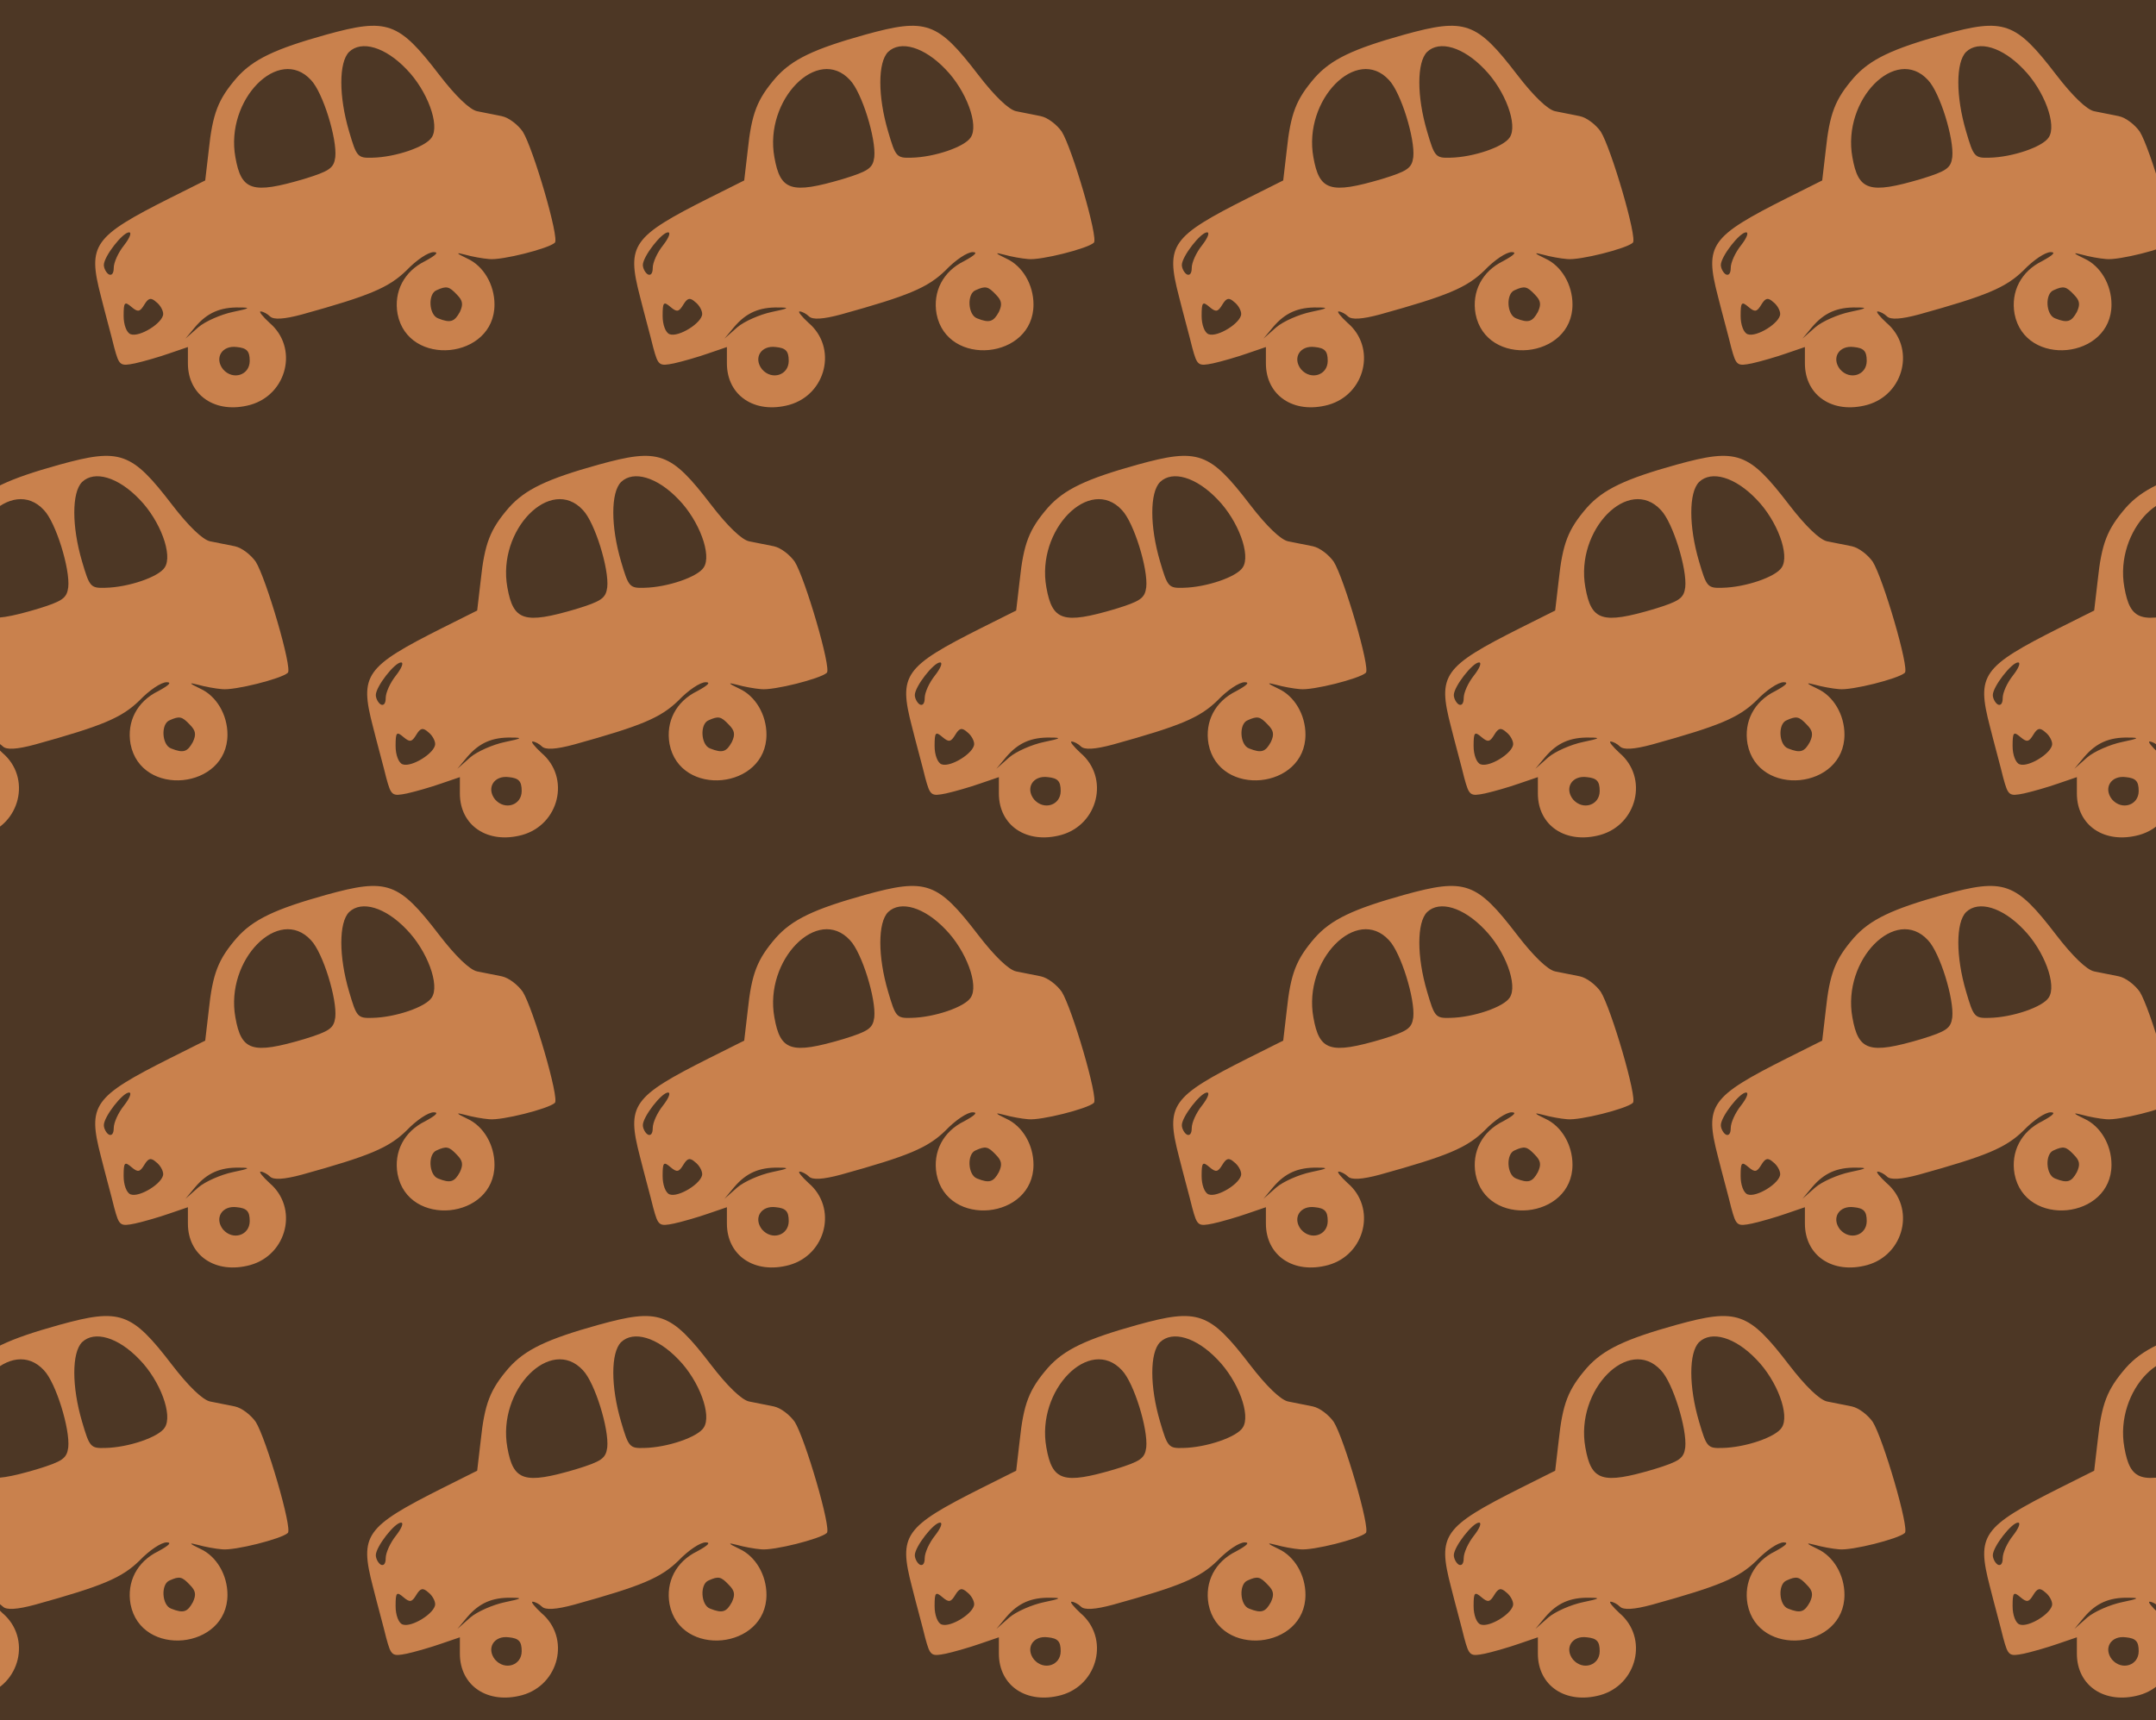 <?xml version="1.0" standalone="no"?>
<!DOCTYPE svg PUBLIC "-//W3C//DTD SVG 20010904//EN"
 "http://www.w3.org/TR/2001/REC-SVG-20010904/DTD/svg10.dtd">
<svg version="1.0" xmlns="http://www.w3.org/2000/svg" width="436pt" height="348pt" viewBox="0 0 436 348" preserveAspectRatio = "xMidYMid meet" >
<rect width="436" height="348" fill="#4D3725"/>
<g id="row0" transform="translate(14,0.0)">
<g id="0" transform="translate(0.0,0)scale(1,1)">

<path d="M520 800 c-104 -29 -148 -50 -181 -87 -38 -44 -49 -72 -57 -148 l-7 -60 -70 -35 c-157 -79 -168 -95 -141 -199 9 -36 22 -83 27 -104 10 -37 12 -38 42 -32 18 4 49 13 69 20 l38 13 0 -33 c0 -65 56 -103 126 -84 75 21 98 116 39 166 -14 13 -22 23 -18 23 5 0 14 -5 19 -10 7 -7 28 -6 65 4 137 38 175 54 211 89 20 21 44 37 55 37 11 0 5 -6 -17 -18 -43 -21 -64 -62 -56 -107 21 -109 196 -92 196 19 0 40 -22 78 -55 93 -23 11 -24 13 -5 8 14 -4 36 -8 49 -9 25 -3 120 21 133 33 10 8 -44 192 -65 225 -10 14 -28 28 -42 31 -14 3 -36 7 -50 10 -15 3 -44 31 -77 74 -82 107 -105 115 -228 81z m162 -70 c42 -43 68 -113 51 -138 -12 -19 -73 -40 -120 -41 -30 -1 -32 2 -47 53 -21 71 -21 140 0 161 25 24 73 10 116 -35z m-193 -22 c24 -25 53 -119 49 -156 -3 -22 -11 -28 -63 -44 -105 -31 -127 -24 -139 44 -21 116 88 227 153 156z m-378 -334 c-12 -15 -21 -35 -21 -46 0 -11 -4 -16 -10 -13 -5 3 -10 12 -10 19 0 17 38 66 51 66 6 0 1 -12 -10 -26z m673 -100 c12 -12 13 -20 6 -35 -11 -20 -19 -23 -44 -13 -19 7 -21 50 -3 57 20 9 25 8 41 -9z m-594 -39 c0 -18 -48 -48 -66 -41 -8 3 -14 19 -14 37 0 28 2 30 16 18 13 -11 17 -10 26 5 8 13 13 15 24 5 8 -6 14 -17 14 -24z m141 4 c-24 -5 -56 -19 -70 -31 l-26 -23 20 24 c24 28 50 40 90 39 23 0 20 -2 -14 -9z m34 -99 c0 -29 -34 -40 -54 -17 -18 23 -2 49 28 45 20 -2 26 -8 26 -28z" transform="translate(0,87) scale(0.1,-0.1)" stroke="none" fill="#C9814D"/>

</g>

<g id="1" transform="translate(109.0,0)scale(1,1)">

<path d="M520 800 c-104 -29 -148 -50 -181 -87 -38 -44 -49 -72 -57 -148 l-7 -60 -70 -35 c-157 -79 -168 -95 -141 -199 9 -36 22 -83 27 -104 10 -37 12 -38 42 -32 18 4 49 13 69 20 l38 13 0 -33 c0 -65 56 -103 126 -84 75 21 98 116 39 166 -14 13 -22 23 -18 23 5 0 14 -5 19 -10 7 -7 28 -6 65 4 137 38 175 54 211 89 20 21 44 37 55 37 11 0 5 -6 -17 -18 -43 -21 -64 -62 -56 -107 21 -109 196 -92 196 19 0 40 -22 78 -55 93 -23 11 -24 13 -5 8 14 -4 36 -8 49 -9 25 -3 120 21 133 33 10 8 -44 192 -65 225 -10 14 -28 28 -42 31 -14 3 -36 7 -50 10 -15 3 -44 31 -77 74 -82 107 -105 115 -228 81z m162 -70 c42 -43 68 -113 51 -138 -12 -19 -73 -40 -120 -41 -30 -1 -32 2 -47 53 -21 71 -21 140 0 161 25 24 73 10 116 -35z m-193 -22 c24 -25 53 -119 49 -156 -3 -22 -11 -28 -63 -44 -105 -31 -127 -24 -139 44 -21 116 88 227 153 156z m-378 -334 c-12 -15 -21 -35 -21 -46 0 -11 -4 -16 -10 -13 -5 3 -10 12 -10 19 0 17 38 66 51 66 6 0 1 -12 -10 -26z m673 -100 c12 -12 13 -20 6 -35 -11 -20 -19 -23 -44 -13 -19 7 -21 50 -3 57 20 9 25 8 41 -9z m-594 -39 c0 -18 -48 -48 -66 -41 -8 3 -14 19 -14 37 0 28 2 30 16 18 13 -11 17 -10 26 5 8 13 13 15 24 5 8 -6 14 -17 14 -24z m141 4 c-24 -5 -56 -19 -70 -31 l-26 -23 20 24 c24 28 50 40 90 39 23 0 20 -2 -14 -9z m34 -99 c0 -29 -34 -40 -54 -17 -18 23 -2 49 28 45 20 -2 26 -8 26 -28z" transform="translate(0,87) scale(0.1,-0.1)" stroke="none" fill="#C9814D"/>

</g>

<g id="2" transform="translate(218.0,0)scale(1,1)">

<path d="M520 800 c-104 -29 -148 -50 -181 -87 -38 -44 -49 -72 -57 -148 l-7 -60 -70 -35 c-157 -79 -168 -95 -141 -199 9 -36 22 -83 27 -104 10 -37 12 -38 42 -32 18 4 49 13 69 20 l38 13 0 -33 c0 -65 56 -103 126 -84 75 21 98 116 39 166 -14 13 -22 23 -18 23 5 0 14 -5 19 -10 7 -7 28 -6 65 4 137 38 175 54 211 89 20 21 44 37 55 37 11 0 5 -6 -17 -18 -43 -21 -64 -62 -56 -107 21 -109 196 -92 196 19 0 40 -22 78 -55 93 -23 11 -24 13 -5 8 14 -4 36 -8 49 -9 25 -3 120 21 133 33 10 8 -44 192 -65 225 -10 14 -28 28 -42 31 -14 3 -36 7 -50 10 -15 3 -44 31 -77 74 -82 107 -105 115 -228 81z m162 -70 c42 -43 68 -113 51 -138 -12 -19 -73 -40 -120 -41 -30 -1 -32 2 -47 53 -21 71 -21 140 0 161 25 24 73 10 116 -35z m-193 -22 c24 -25 53 -119 49 -156 -3 -22 -11 -28 -63 -44 -105 -31 -127 -24 -139 44 -21 116 88 227 153 156z m-378 -334 c-12 -15 -21 -35 -21 -46 0 -11 -4 -16 -10 -13 -5 3 -10 12 -10 19 0 17 38 66 51 66 6 0 1 -12 -10 -26z m673 -100 c12 -12 13 -20 6 -35 -11 -20 -19 -23 -44 -13 -19 7 -21 50 -3 57 20 9 25 8 41 -9z m-594 -39 c0 -18 -48 -48 -66 -41 -8 3 -14 19 -14 37 0 28 2 30 16 18 13 -11 17 -10 26 5 8 13 13 15 24 5 8 -6 14 -17 14 -24z m141 4 c-24 -5 -56 -19 -70 -31 l-26 -23 20 24 c24 28 50 40 90 39 23 0 20 -2 -14 -9z m34 -99 c0 -29 -34 -40 -54 -17 -18 23 -2 49 28 45 20 -2 26 -8 26 -28z" transform="translate(0,87) scale(0.1,-0.1)" stroke="none" fill="#C9814D"/>

</g>

<g id="3" transform="translate(327.0,0)scale(1,1)">

<path d="M520 800 c-104 -29 -148 -50 -181 -87 -38 -44 -49 -72 -57 -148 l-7 -60 -70 -35 c-157 -79 -168 -95 -141 -199 9 -36 22 -83 27 -104 10 -37 12 -38 42 -32 18 4 49 13 69 20 l38 13 0 -33 c0 -65 56 -103 126 -84 75 21 98 116 39 166 -14 13 -22 23 -18 23 5 0 14 -5 19 -10 7 -7 28 -6 65 4 137 38 175 54 211 89 20 21 44 37 55 37 11 0 5 -6 -17 -18 -43 -21 -64 -62 -56 -107 21 -109 196 -92 196 19 0 40 -22 78 -55 93 -23 11 -24 13 -5 8 14 -4 36 -8 49 -9 25 -3 120 21 133 33 10 8 -44 192 -65 225 -10 14 -28 28 -42 31 -14 3 -36 7 -50 10 -15 3 -44 31 -77 74 -82 107 -105 115 -228 81z m162 -70 c42 -43 68 -113 51 -138 -12 -19 -73 -40 -120 -41 -30 -1 -32 2 -47 53 -21 71 -21 140 0 161 25 24 73 10 116 -35z m-193 -22 c24 -25 53 -119 49 -156 -3 -22 -11 -28 -63 -44 -105 -31 -127 -24 -139 44 -21 116 88 227 153 156z m-378 -334 c-12 -15 -21 -35 -21 -46 0 -11 -4 -16 -10 -13 -5 3 -10 12 -10 19 0 17 38 66 51 66 6 0 1 -12 -10 -26z m673 -100 c12 -12 13 -20 6 -35 -11 -20 -19 -23 -44 -13 -19 7 -21 50 -3 57 20 9 25 8 41 -9z m-594 -39 c0 -18 -48 -48 -66 -41 -8 3 -14 19 -14 37 0 28 2 30 16 18 13 -11 17 -10 26 5 8 13 13 15 24 5 8 -6 14 -17 14 -24z m141 4 c-24 -5 -56 -19 -70 -31 l-26 -23 20 24 c24 28 50 40 90 39 23 0 20 -2 -14 -9z m34 -99 c0 -29 -34 -40 -54 -17 -18 23 -2 49 28 45 20 -2 26 -8 26 -28z" transform="translate(0,87) scale(0.1,-0.1)" stroke="none" fill="#C9814D"/>

</g>

<g id="4" transform="translate(436.0,0)scale(1,1)">

<path d="M520 800 c-104 -29 -148 -50 -181 -87 -38 -44 -49 -72 -57 -148 l-7 -60 -70 -35 c-157 -79 -168 -95 -141 -199 9 -36 22 -83 27 -104 10 -37 12 -38 42 -32 18 4 49 13 69 20 l38 13 0 -33 c0 -65 56 -103 126 -84 75 21 98 116 39 166 -14 13 -22 23 -18 23 5 0 14 -5 19 -10 7 -7 28 -6 65 4 137 38 175 54 211 89 20 21 44 37 55 37 11 0 5 -6 -17 -18 -43 -21 -64 -62 -56 -107 21 -109 196 -92 196 19 0 40 -22 78 -55 93 -23 11 -24 13 -5 8 14 -4 36 -8 49 -9 25 -3 120 21 133 33 10 8 -44 192 -65 225 -10 14 -28 28 -42 31 -14 3 -36 7 -50 10 -15 3 -44 31 -77 74 -82 107 -105 115 -228 81z m162 -70 c42 -43 68 -113 51 -138 -12 -19 -73 -40 -120 -41 -30 -1 -32 2 -47 53 -21 71 -21 140 0 161 25 24 73 10 116 -35z m-193 -22 c24 -25 53 -119 49 -156 -3 -22 -11 -28 -63 -44 -105 -31 -127 -24 -139 44 -21 116 88 227 153 156z m-378 -334 c-12 -15 -21 -35 -21 -46 0 -11 -4 -16 -10 -13 -5 3 -10 12 -10 19 0 17 38 66 51 66 6 0 1 -12 -10 -26z m673 -100 c12 -12 13 -20 6 -35 -11 -20 -19 -23 -44 -13 -19 7 -21 50 -3 57 20 9 25 8 41 -9z m-594 -39 c0 -18 -48 -48 -66 -41 -8 3 -14 19 -14 37 0 28 2 30 16 18 13 -11 17 -10 26 5 8 13 13 15 24 5 8 -6 14 -17 14 -24z m141 4 c-24 -5 -56 -19 -70 -31 l-26 -23 20 24 c24 28 50 40 90 39 23 0 20 -2 -14 -9z m34 -99 c0 -29 -34 -40 -54 -17 -18 23 -2 49 28 45 20 -2 26 -8 26 -28z" transform="translate(0,87) scale(0.1,-0.1)" stroke="none" fill="#C9814D"/>

</g>

</g>
<g id="row1" transform="translate(-40,87.0)">
<g id="0" transform="translate(0.0,0)scale(1,1)">

<path d="M520 800 c-104 -29 -148 -50 -181 -87 -38 -44 -49 -72 -57 -148 l-7 -60 -70 -35 c-157 -79 -168 -95 -141 -199 9 -36 22 -83 27 -104 10 -37 12 -38 42 -32 18 4 49 13 69 20 l38 13 0 -33 c0 -65 56 -103 126 -84 75 21 98 116 39 166 -14 13 -22 23 -18 23 5 0 14 -5 19 -10 7 -7 28 -6 65 4 137 38 175 54 211 89 20 21 44 37 55 37 11 0 5 -6 -17 -18 -43 -21 -64 -62 -56 -107 21 -109 196 -92 196 19 0 40 -22 78 -55 93 -23 11 -24 13 -5 8 14 -4 36 -8 49 -9 25 -3 120 21 133 33 10 8 -44 192 -65 225 -10 14 -28 28 -42 31 -14 3 -36 7 -50 10 -15 3 -44 31 -77 74 -82 107 -105 115 -228 81z m162 -70 c42 -43 68 -113 51 -138 -12 -19 -73 -40 -120 -41 -30 -1 -32 2 -47 53 -21 71 -21 140 0 161 25 24 73 10 116 -35z m-193 -22 c24 -25 53 -119 49 -156 -3 -22 -11 -28 -63 -44 -105 -31 -127 -24 -139 44 -21 116 88 227 153 156z m-378 -334 c-12 -15 -21 -35 -21 -46 0 -11 -4 -16 -10 -13 -5 3 -10 12 -10 19 0 17 38 66 51 66 6 0 1 -12 -10 -26z m673 -100 c12 -12 13 -20 6 -35 -11 -20 -19 -23 -44 -13 -19 7 -21 50 -3 57 20 9 25 8 41 -9z m-594 -39 c0 -18 -48 -48 -66 -41 -8 3 -14 19 -14 37 0 28 2 30 16 18 13 -11 17 -10 26 5 8 13 13 15 24 5 8 -6 14 -17 14 -24z m141 4 c-24 -5 -56 -19 -70 -31 l-26 -23 20 24 c24 28 50 40 90 39 23 0 20 -2 -14 -9z m34 -99 c0 -29 -34 -40 -54 -17 -18 23 -2 49 28 45 20 -2 26 -8 26 -28z" transform="translate(0,87) scale(0.1,-0.1)" stroke="none" fill="#C9814D"/>

</g>

<g id="1" transform="translate(109.0,0)scale(1,1)">

<path d="M520 800 c-104 -29 -148 -50 -181 -87 -38 -44 -49 -72 -57 -148 l-7 -60 -70 -35 c-157 -79 -168 -95 -141 -199 9 -36 22 -83 27 -104 10 -37 12 -38 42 -32 18 4 49 13 69 20 l38 13 0 -33 c0 -65 56 -103 126 -84 75 21 98 116 39 166 -14 13 -22 23 -18 23 5 0 14 -5 19 -10 7 -7 28 -6 65 4 137 38 175 54 211 89 20 21 44 37 55 37 11 0 5 -6 -17 -18 -43 -21 -64 -62 -56 -107 21 -109 196 -92 196 19 0 40 -22 78 -55 93 -23 11 -24 13 -5 8 14 -4 36 -8 49 -9 25 -3 120 21 133 33 10 8 -44 192 -65 225 -10 14 -28 28 -42 31 -14 3 -36 7 -50 10 -15 3 -44 31 -77 74 -82 107 -105 115 -228 81z m162 -70 c42 -43 68 -113 51 -138 -12 -19 -73 -40 -120 -41 -30 -1 -32 2 -47 53 -21 71 -21 140 0 161 25 24 73 10 116 -35z m-193 -22 c24 -25 53 -119 49 -156 -3 -22 -11 -28 -63 -44 -105 -31 -127 -24 -139 44 -21 116 88 227 153 156z m-378 -334 c-12 -15 -21 -35 -21 -46 0 -11 -4 -16 -10 -13 -5 3 -10 12 -10 19 0 17 38 66 51 66 6 0 1 -12 -10 -26z m673 -100 c12 -12 13 -20 6 -35 -11 -20 -19 -23 -44 -13 -19 7 -21 50 -3 57 20 9 25 8 41 -9z m-594 -39 c0 -18 -48 -48 -66 -41 -8 3 -14 19 -14 37 0 28 2 30 16 18 13 -11 17 -10 26 5 8 13 13 15 24 5 8 -6 14 -17 14 -24z m141 4 c-24 -5 -56 -19 -70 -31 l-26 -23 20 24 c24 28 50 40 90 39 23 0 20 -2 -14 -9z m34 -99 c0 -29 -34 -40 -54 -17 -18 23 -2 49 28 45 20 -2 26 -8 26 -28z" transform="translate(0,87) scale(0.1,-0.1)" stroke="none" fill="#C9814D"/>

</g>

<g id="2" transform="translate(218.0,0)scale(1,1)">

<path d="M520 800 c-104 -29 -148 -50 -181 -87 -38 -44 -49 -72 -57 -148 l-7 -60 -70 -35 c-157 -79 -168 -95 -141 -199 9 -36 22 -83 27 -104 10 -37 12 -38 42 -32 18 4 49 13 69 20 l38 13 0 -33 c0 -65 56 -103 126 -84 75 21 98 116 39 166 -14 13 -22 23 -18 23 5 0 14 -5 19 -10 7 -7 28 -6 65 4 137 38 175 54 211 89 20 21 44 37 55 37 11 0 5 -6 -17 -18 -43 -21 -64 -62 -56 -107 21 -109 196 -92 196 19 0 40 -22 78 -55 93 -23 11 -24 13 -5 8 14 -4 36 -8 49 -9 25 -3 120 21 133 33 10 8 -44 192 -65 225 -10 14 -28 28 -42 31 -14 3 -36 7 -50 10 -15 3 -44 31 -77 74 -82 107 -105 115 -228 81z m162 -70 c42 -43 68 -113 51 -138 -12 -19 -73 -40 -120 -41 -30 -1 -32 2 -47 53 -21 71 -21 140 0 161 25 24 73 10 116 -35z m-193 -22 c24 -25 53 -119 49 -156 -3 -22 -11 -28 -63 -44 -105 -31 -127 -24 -139 44 -21 116 88 227 153 156z m-378 -334 c-12 -15 -21 -35 -21 -46 0 -11 -4 -16 -10 -13 -5 3 -10 12 -10 19 0 17 38 66 51 66 6 0 1 -12 -10 -26z m673 -100 c12 -12 13 -20 6 -35 -11 -20 -19 -23 -44 -13 -19 7 -21 50 -3 57 20 9 25 8 41 -9z m-594 -39 c0 -18 -48 -48 -66 -41 -8 3 -14 19 -14 37 0 28 2 30 16 18 13 -11 17 -10 26 5 8 13 13 15 24 5 8 -6 14 -17 14 -24z m141 4 c-24 -5 -56 -19 -70 -31 l-26 -23 20 24 c24 28 50 40 90 39 23 0 20 -2 -14 -9z m34 -99 c0 -29 -34 -40 -54 -17 -18 23 -2 49 28 45 20 -2 26 -8 26 -28z" transform="translate(0,87) scale(0.1,-0.1)" stroke="none" fill="#C9814D"/>

</g>

<g id="3" transform="translate(327.0,0)scale(1,1)">

<path d="M520 800 c-104 -29 -148 -50 -181 -87 -38 -44 -49 -72 -57 -148 l-7 -60 -70 -35 c-157 -79 -168 -95 -141 -199 9 -36 22 -83 27 -104 10 -37 12 -38 42 -32 18 4 49 13 69 20 l38 13 0 -33 c0 -65 56 -103 126 -84 75 21 98 116 39 166 -14 13 -22 23 -18 23 5 0 14 -5 19 -10 7 -7 28 -6 65 4 137 38 175 54 211 89 20 21 44 37 55 37 11 0 5 -6 -17 -18 -43 -21 -64 -62 -56 -107 21 -109 196 -92 196 19 0 40 -22 78 -55 93 -23 11 -24 13 -5 8 14 -4 36 -8 49 -9 25 -3 120 21 133 33 10 8 -44 192 -65 225 -10 14 -28 28 -42 31 -14 3 -36 7 -50 10 -15 3 -44 31 -77 74 -82 107 -105 115 -228 81z m162 -70 c42 -43 68 -113 51 -138 -12 -19 -73 -40 -120 -41 -30 -1 -32 2 -47 53 -21 71 -21 140 0 161 25 24 73 10 116 -35z m-193 -22 c24 -25 53 -119 49 -156 -3 -22 -11 -28 -63 -44 -105 -31 -127 -24 -139 44 -21 116 88 227 153 156z m-378 -334 c-12 -15 -21 -35 -21 -46 0 -11 -4 -16 -10 -13 -5 3 -10 12 -10 19 0 17 38 66 51 66 6 0 1 -12 -10 -26z m673 -100 c12 -12 13 -20 6 -35 -11 -20 -19 -23 -44 -13 -19 7 -21 50 -3 57 20 9 25 8 41 -9z m-594 -39 c0 -18 -48 -48 -66 -41 -8 3 -14 19 -14 37 0 28 2 30 16 18 13 -11 17 -10 26 5 8 13 13 15 24 5 8 -6 14 -17 14 -24z m141 4 c-24 -5 -56 -19 -70 -31 l-26 -23 20 24 c24 28 50 40 90 39 23 0 20 -2 -14 -9z m34 -99 c0 -29 -34 -40 -54 -17 -18 23 -2 49 28 45 20 -2 26 -8 26 -28z" transform="translate(0,87) scale(0.1,-0.1)" stroke="none" fill="#C9814D"/>

</g>

<g id="4" transform="translate(436.0,0)scale(1,1)">

<path d="M520 800 c-104 -29 -148 -50 -181 -87 -38 -44 -49 -72 -57 -148 l-7 -60 -70 -35 c-157 -79 -168 -95 -141 -199 9 -36 22 -83 27 -104 10 -37 12 -38 42 -32 18 4 49 13 69 20 l38 13 0 -33 c0 -65 56 -103 126 -84 75 21 98 116 39 166 -14 13 -22 23 -18 23 5 0 14 -5 19 -10 7 -7 28 -6 65 4 137 38 175 54 211 89 20 21 44 37 55 37 11 0 5 -6 -17 -18 -43 -21 -64 -62 -56 -107 21 -109 196 -92 196 19 0 40 -22 78 -55 93 -23 11 -24 13 -5 8 14 -4 36 -8 49 -9 25 -3 120 21 133 33 10 8 -44 192 -65 225 -10 14 -28 28 -42 31 -14 3 -36 7 -50 10 -15 3 -44 31 -77 74 -82 107 -105 115 -228 81z m162 -70 c42 -43 68 -113 51 -138 -12 -19 -73 -40 -120 -41 -30 -1 -32 2 -47 53 -21 71 -21 140 0 161 25 24 73 10 116 -35z m-193 -22 c24 -25 53 -119 49 -156 -3 -22 -11 -28 -63 -44 -105 -31 -127 -24 -139 44 -21 116 88 227 153 156z m-378 -334 c-12 -15 -21 -35 -21 -46 0 -11 -4 -16 -10 -13 -5 3 -10 12 -10 19 0 17 38 66 51 66 6 0 1 -12 -10 -26z m673 -100 c12 -12 13 -20 6 -35 -11 -20 -19 -23 -44 -13 -19 7 -21 50 -3 57 20 9 25 8 41 -9z m-594 -39 c0 -18 -48 -48 -66 -41 -8 3 -14 19 -14 37 0 28 2 30 16 18 13 -11 17 -10 26 5 8 13 13 15 24 5 8 -6 14 -17 14 -24z m141 4 c-24 -5 -56 -19 -70 -31 l-26 -23 20 24 c24 28 50 40 90 39 23 0 20 -2 -14 -9z m34 -99 c0 -29 -34 -40 -54 -17 -18 23 -2 49 28 45 20 -2 26 -8 26 -28z" transform="translate(0,87) scale(0.1,-0.1)" stroke="none" fill="#C9814D"/>

</g>

</g>
<g id="row2" transform="translate(14,174.0)">
<g id="0" transform="translate(0.0,0)scale(1,1)">

<path d="M520 800 c-104 -29 -148 -50 -181 -87 -38 -44 -49 -72 -57 -148 l-7 -60 -70 -35 c-157 -79 -168 -95 -141 -199 9 -36 22 -83 27 -104 10 -37 12 -38 42 -32 18 4 49 13 69 20 l38 13 0 -33 c0 -65 56 -103 126 -84 75 21 98 116 39 166 -14 13 -22 23 -18 23 5 0 14 -5 19 -10 7 -7 28 -6 65 4 137 38 175 54 211 89 20 21 44 37 55 37 11 0 5 -6 -17 -18 -43 -21 -64 -62 -56 -107 21 -109 196 -92 196 19 0 40 -22 78 -55 93 -23 11 -24 13 -5 8 14 -4 36 -8 49 -9 25 -3 120 21 133 33 10 8 -44 192 -65 225 -10 14 -28 28 -42 31 -14 3 -36 7 -50 10 -15 3 -44 31 -77 74 -82 107 -105 115 -228 81z m162 -70 c42 -43 68 -113 51 -138 -12 -19 -73 -40 -120 -41 -30 -1 -32 2 -47 53 -21 71 -21 140 0 161 25 24 73 10 116 -35z m-193 -22 c24 -25 53 -119 49 -156 -3 -22 -11 -28 -63 -44 -105 -31 -127 -24 -139 44 -21 116 88 227 153 156z m-378 -334 c-12 -15 -21 -35 -21 -46 0 -11 -4 -16 -10 -13 -5 3 -10 12 -10 19 0 17 38 66 51 66 6 0 1 -12 -10 -26z m673 -100 c12 -12 13 -20 6 -35 -11 -20 -19 -23 -44 -13 -19 7 -21 50 -3 57 20 9 25 8 41 -9z m-594 -39 c0 -18 -48 -48 -66 -41 -8 3 -14 19 -14 37 0 28 2 30 16 18 13 -11 17 -10 26 5 8 13 13 15 24 5 8 -6 14 -17 14 -24z m141 4 c-24 -5 -56 -19 -70 -31 l-26 -23 20 24 c24 28 50 40 90 39 23 0 20 -2 -14 -9z m34 -99 c0 -29 -34 -40 -54 -17 -18 23 -2 49 28 45 20 -2 26 -8 26 -28z" transform="translate(0,87) scale(0.1,-0.1)" stroke="none" fill="#C9814D"/>

</g>

<g id="1" transform="translate(109.0,0)scale(1,1)">

<path d="M520 800 c-104 -29 -148 -50 -181 -87 -38 -44 -49 -72 -57 -148 l-7 -60 -70 -35 c-157 -79 -168 -95 -141 -199 9 -36 22 -83 27 -104 10 -37 12 -38 42 -32 18 4 49 13 69 20 l38 13 0 -33 c0 -65 56 -103 126 -84 75 21 98 116 39 166 -14 13 -22 23 -18 23 5 0 14 -5 19 -10 7 -7 28 -6 65 4 137 38 175 54 211 89 20 21 44 37 55 37 11 0 5 -6 -17 -18 -43 -21 -64 -62 -56 -107 21 -109 196 -92 196 19 0 40 -22 78 -55 93 -23 11 -24 13 -5 8 14 -4 36 -8 49 -9 25 -3 120 21 133 33 10 8 -44 192 -65 225 -10 14 -28 28 -42 31 -14 3 -36 7 -50 10 -15 3 -44 31 -77 74 -82 107 -105 115 -228 81z m162 -70 c42 -43 68 -113 51 -138 -12 -19 -73 -40 -120 -41 -30 -1 -32 2 -47 53 -21 71 -21 140 0 161 25 24 73 10 116 -35z m-193 -22 c24 -25 53 -119 49 -156 -3 -22 -11 -28 -63 -44 -105 -31 -127 -24 -139 44 -21 116 88 227 153 156z m-378 -334 c-12 -15 -21 -35 -21 -46 0 -11 -4 -16 -10 -13 -5 3 -10 12 -10 19 0 17 38 66 51 66 6 0 1 -12 -10 -26z m673 -100 c12 -12 13 -20 6 -35 -11 -20 -19 -23 -44 -13 -19 7 -21 50 -3 57 20 9 25 8 41 -9z m-594 -39 c0 -18 -48 -48 -66 -41 -8 3 -14 19 -14 37 0 28 2 30 16 18 13 -11 17 -10 26 5 8 13 13 15 24 5 8 -6 14 -17 14 -24z m141 4 c-24 -5 -56 -19 -70 -31 l-26 -23 20 24 c24 28 50 40 90 39 23 0 20 -2 -14 -9z m34 -99 c0 -29 -34 -40 -54 -17 -18 23 -2 49 28 45 20 -2 26 -8 26 -28z" transform="translate(0,87) scale(0.1,-0.1)" stroke="none" fill="#C9814D"/>

</g>

<g id="2" transform="translate(218.0,0)scale(1,1)">

<path d="M520 800 c-104 -29 -148 -50 -181 -87 -38 -44 -49 -72 -57 -148 l-7 -60 -70 -35 c-157 -79 -168 -95 -141 -199 9 -36 22 -83 27 -104 10 -37 12 -38 42 -32 18 4 49 13 69 20 l38 13 0 -33 c0 -65 56 -103 126 -84 75 21 98 116 39 166 -14 13 -22 23 -18 23 5 0 14 -5 19 -10 7 -7 28 -6 65 4 137 38 175 54 211 89 20 21 44 37 55 37 11 0 5 -6 -17 -18 -43 -21 -64 -62 -56 -107 21 -109 196 -92 196 19 0 40 -22 78 -55 93 -23 11 -24 13 -5 8 14 -4 36 -8 49 -9 25 -3 120 21 133 33 10 8 -44 192 -65 225 -10 14 -28 28 -42 31 -14 3 -36 7 -50 10 -15 3 -44 31 -77 74 -82 107 -105 115 -228 81z m162 -70 c42 -43 68 -113 51 -138 -12 -19 -73 -40 -120 -41 -30 -1 -32 2 -47 53 -21 71 -21 140 0 161 25 24 73 10 116 -35z m-193 -22 c24 -25 53 -119 49 -156 -3 -22 -11 -28 -63 -44 -105 -31 -127 -24 -139 44 -21 116 88 227 153 156z m-378 -334 c-12 -15 -21 -35 -21 -46 0 -11 -4 -16 -10 -13 -5 3 -10 12 -10 19 0 17 38 66 51 66 6 0 1 -12 -10 -26z m673 -100 c12 -12 13 -20 6 -35 -11 -20 -19 -23 -44 -13 -19 7 -21 50 -3 57 20 9 25 8 41 -9z m-594 -39 c0 -18 -48 -48 -66 -41 -8 3 -14 19 -14 37 0 28 2 30 16 18 13 -11 17 -10 26 5 8 13 13 15 24 5 8 -6 14 -17 14 -24z m141 4 c-24 -5 -56 -19 -70 -31 l-26 -23 20 24 c24 28 50 40 90 39 23 0 20 -2 -14 -9z m34 -99 c0 -29 -34 -40 -54 -17 -18 23 -2 49 28 45 20 -2 26 -8 26 -28z" transform="translate(0,87) scale(0.1,-0.1)" stroke="none" fill="#C9814D"/>

</g>

<g id="3" transform="translate(327.0,0)scale(1,1)">

<path d="M520 800 c-104 -29 -148 -50 -181 -87 -38 -44 -49 -72 -57 -148 l-7 -60 -70 -35 c-157 -79 -168 -95 -141 -199 9 -36 22 -83 27 -104 10 -37 12 -38 42 -32 18 4 49 13 69 20 l38 13 0 -33 c0 -65 56 -103 126 -84 75 21 98 116 39 166 -14 13 -22 23 -18 23 5 0 14 -5 19 -10 7 -7 28 -6 65 4 137 38 175 54 211 89 20 21 44 37 55 37 11 0 5 -6 -17 -18 -43 -21 -64 -62 -56 -107 21 -109 196 -92 196 19 0 40 -22 78 -55 93 -23 11 -24 13 -5 8 14 -4 36 -8 49 -9 25 -3 120 21 133 33 10 8 -44 192 -65 225 -10 14 -28 28 -42 31 -14 3 -36 7 -50 10 -15 3 -44 31 -77 74 -82 107 -105 115 -228 81z m162 -70 c42 -43 68 -113 51 -138 -12 -19 -73 -40 -120 -41 -30 -1 -32 2 -47 53 -21 71 -21 140 0 161 25 24 73 10 116 -35z m-193 -22 c24 -25 53 -119 49 -156 -3 -22 -11 -28 -63 -44 -105 -31 -127 -24 -139 44 -21 116 88 227 153 156z m-378 -334 c-12 -15 -21 -35 -21 -46 0 -11 -4 -16 -10 -13 -5 3 -10 12 -10 19 0 17 38 66 51 66 6 0 1 -12 -10 -26z m673 -100 c12 -12 13 -20 6 -35 -11 -20 -19 -23 -44 -13 -19 7 -21 50 -3 57 20 9 25 8 41 -9z m-594 -39 c0 -18 -48 -48 -66 -41 -8 3 -14 19 -14 37 0 28 2 30 16 18 13 -11 17 -10 26 5 8 13 13 15 24 5 8 -6 14 -17 14 -24z m141 4 c-24 -5 -56 -19 -70 -31 l-26 -23 20 24 c24 28 50 40 90 39 23 0 20 -2 -14 -9z m34 -99 c0 -29 -34 -40 -54 -17 -18 23 -2 49 28 45 20 -2 26 -8 26 -28z" transform="translate(0,87) scale(0.1,-0.1)" stroke="none" fill="#C9814D"/>

</g>

<g id="4" transform="translate(436.0,0)scale(1,1)">

<path d="M520 800 c-104 -29 -148 -50 -181 -87 -38 -44 -49 -72 -57 -148 l-7 -60 -70 -35 c-157 -79 -168 -95 -141 -199 9 -36 22 -83 27 -104 10 -37 12 -38 42 -32 18 4 49 13 69 20 l38 13 0 -33 c0 -65 56 -103 126 -84 75 21 98 116 39 166 -14 13 -22 23 -18 23 5 0 14 -5 19 -10 7 -7 28 -6 65 4 137 38 175 54 211 89 20 21 44 37 55 37 11 0 5 -6 -17 -18 -43 -21 -64 -62 -56 -107 21 -109 196 -92 196 19 0 40 -22 78 -55 93 -23 11 -24 13 -5 8 14 -4 36 -8 49 -9 25 -3 120 21 133 33 10 8 -44 192 -65 225 -10 14 -28 28 -42 31 -14 3 -36 7 -50 10 -15 3 -44 31 -77 74 -82 107 -105 115 -228 81z m162 -70 c42 -43 68 -113 51 -138 -12 -19 -73 -40 -120 -41 -30 -1 -32 2 -47 53 -21 71 -21 140 0 161 25 24 73 10 116 -35z m-193 -22 c24 -25 53 -119 49 -156 -3 -22 -11 -28 -63 -44 -105 -31 -127 -24 -139 44 -21 116 88 227 153 156z m-378 -334 c-12 -15 -21 -35 -21 -46 0 -11 -4 -16 -10 -13 -5 3 -10 12 -10 19 0 17 38 66 51 66 6 0 1 -12 -10 -26z m673 -100 c12 -12 13 -20 6 -35 -11 -20 -19 -23 -44 -13 -19 7 -21 50 -3 57 20 9 25 8 41 -9z m-594 -39 c0 -18 -48 -48 -66 -41 -8 3 -14 19 -14 37 0 28 2 30 16 18 13 -11 17 -10 26 5 8 13 13 15 24 5 8 -6 14 -17 14 -24z m141 4 c-24 -5 -56 -19 -70 -31 l-26 -23 20 24 c24 28 50 40 90 39 23 0 20 -2 -14 -9z m34 -99 c0 -29 -34 -40 -54 -17 -18 23 -2 49 28 45 20 -2 26 -8 26 -28z" transform="translate(0,87) scale(0.1,-0.1)" stroke="none" fill="#C9814D"/>

</g>

</g>
<g id="row3" transform="translate(-40,261.0)">
<g id="0" transform="translate(0.0,0)scale(1,1)">

<path d="M520 800 c-104 -29 -148 -50 -181 -87 -38 -44 -49 -72 -57 -148 l-7 -60 -70 -35 c-157 -79 -168 -95 -141 -199 9 -36 22 -83 27 -104 10 -37 12 -38 42 -32 18 4 49 13 69 20 l38 13 0 -33 c0 -65 56 -103 126 -84 75 21 98 116 39 166 -14 13 -22 23 -18 23 5 0 14 -5 19 -10 7 -7 28 -6 65 4 137 38 175 54 211 89 20 21 44 37 55 37 11 0 5 -6 -17 -18 -43 -21 -64 -62 -56 -107 21 -109 196 -92 196 19 0 40 -22 78 -55 93 -23 11 -24 13 -5 8 14 -4 36 -8 49 -9 25 -3 120 21 133 33 10 8 -44 192 -65 225 -10 14 -28 28 -42 31 -14 3 -36 7 -50 10 -15 3 -44 31 -77 74 -82 107 -105 115 -228 81z m162 -70 c42 -43 68 -113 51 -138 -12 -19 -73 -40 -120 -41 -30 -1 -32 2 -47 53 -21 71 -21 140 0 161 25 24 73 10 116 -35z m-193 -22 c24 -25 53 -119 49 -156 -3 -22 -11 -28 -63 -44 -105 -31 -127 -24 -139 44 -21 116 88 227 153 156z m-378 -334 c-12 -15 -21 -35 -21 -46 0 -11 -4 -16 -10 -13 -5 3 -10 12 -10 19 0 17 38 66 51 66 6 0 1 -12 -10 -26z m673 -100 c12 -12 13 -20 6 -35 -11 -20 -19 -23 -44 -13 -19 7 -21 50 -3 57 20 9 25 8 41 -9z m-594 -39 c0 -18 -48 -48 -66 -41 -8 3 -14 19 -14 37 0 28 2 30 16 18 13 -11 17 -10 26 5 8 13 13 15 24 5 8 -6 14 -17 14 -24z m141 4 c-24 -5 -56 -19 -70 -31 l-26 -23 20 24 c24 28 50 40 90 39 23 0 20 -2 -14 -9z m34 -99 c0 -29 -34 -40 -54 -17 -18 23 -2 49 28 45 20 -2 26 -8 26 -28z" transform="translate(0,87) scale(0.1,-0.1)" stroke="none" fill="#C9814D"/>

</g>

<g id="1" transform="translate(109.0,0)scale(1,1)">

<path d="M520 800 c-104 -29 -148 -50 -181 -87 -38 -44 -49 -72 -57 -148 l-7 -60 -70 -35 c-157 -79 -168 -95 -141 -199 9 -36 22 -83 27 -104 10 -37 12 -38 42 -32 18 4 49 13 69 20 l38 13 0 -33 c0 -65 56 -103 126 -84 75 21 98 116 39 166 -14 13 -22 23 -18 23 5 0 14 -5 19 -10 7 -7 28 -6 65 4 137 38 175 54 211 89 20 21 44 37 55 37 11 0 5 -6 -17 -18 -43 -21 -64 -62 -56 -107 21 -109 196 -92 196 19 0 40 -22 78 -55 93 -23 11 -24 13 -5 8 14 -4 36 -8 49 -9 25 -3 120 21 133 33 10 8 -44 192 -65 225 -10 14 -28 28 -42 31 -14 3 -36 7 -50 10 -15 3 -44 31 -77 74 -82 107 -105 115 -228 81z m162 -70 c42 -43 68 -113 51 -138 -12 -19 -73 -40 -120 -41 -30 -1 -32 2 -47 53 -21 71 -21 140 0 161 25 24 73 10 116 -35z m-193 -22 c24 -25 53 -119 49 -156 -3 -22 -11 -28 -63 -44 -105 -31 -127 -24 -139 44 -21 116 88 227 153 156z m-378 -334 c-12 -15 -21 -35 -21 -46 0 -11 -4 -16 -10 -13 -5 3 -10 12 -10 19 0 17 38 66 51 66 6 0 1 -12 -10 -26z m673 -100 c12 -12 13 -20 6 -35 -11 -20 -19 -23 -44 -13 -19 7 -21 50 -3 57 20 9 25 8 41 -9z m-594 -39 c0 -18 -48 -48 -66 -41 -8 3 -14 19 -14 37 0 28 2 30 16 18 13 -11 17 -10 26 5 8 13 13 15 24 5 8 -6 14 -17 14 -24z m141 4 c-24 -5 -56 -19 -70 -31 l-26 -23 20 24 c24 28 50 40 90 39 23 0 20 -2 -14 -9z m34 -99 c0 -29 -34 -40 -54 -17 -18 23 -2 49 28 45 20 -2 26 -8 26 -28z" transform="translate(0,87) scale(0.1,-0.1)" stroke="none" fill="#C9814D"/>

</g>

<g id="2" transform="translate(218.0,0)scale(1,1)">

<path d="M520 800 c-104 -29 -148 -50 -181 -87 -38 -44 -49 -72 -57 -148 l-7 -60 -70 -35 c-157 -79 -168 -95 -141 -199 9 -36 22 -83 27 -104 10 -37 12 -38 42 -32 18 4 49 13 69 20 l38 13 0 -33 c0 -65 56 -103 126 -84 75 21 98 116 39 166 -14 13 -22 23 -18 23 5 0 14 -5 19 -10 7 -7 28 -6 65 4 137 38 175 54 211 89 20 21 44 37 55 37 11 0 5 -6 -17 -18 -43 -21 -64 -62 -56 -107 21 -109 196 -92 196 19 0 40 -22 78 -55 93 -23 11 -24 13 -5 8 14 -4 36 -8 49 -9 25 -3 120 21 133 33 10 8 -44 192 -65 225 -10 14 -28 28 -42 31 -14 3 -36 7 -50 10 -15 3 -44 31 -77 74 -82 107 -105 115 -228 81z m162 -70 c42 -43 68 -113 51 -138 -12 -19 -73 -40 -120 -41 -30 -1 -32 2 -47 53 -21 71 -21 140 0 161 25 24 73 10 116 -35z m-193 -22 c24 -25 53 -119 49 -156 -3 -22 -11 -28 -63 -44 -105 -31 -127 -24 -139 44 -21 116 88 227 153 156z m-378 -334 c-12 -15 -21 -35 -21 -46 0 -11 -4 -16 -10 -13 -5 3 -10 12 -10 19 0 17 38 66 51 66 6 0 1 -12 -10 -26z m673 -100 c12 -12 13 -20 6 -35 -11 -20 -19 -23 -44 -13 -19 7 -21 50 -3 57 20 9 25 8 41 -9z m-594 -39 c0 -18 -48 -48 -66 -41 -8 3 -14 19 -14 37 0 28 2 30 16 18 13 -11 17 -10 26 5 8 13 13 15 24 5 8 -6 14 -17 14 -24z m141 4 c-24 -5 -56 -19 -70 -31 l-26 -23 20 24 c24 28 50 40 90 39 23 0 20 -2 -14 -9z m34 -99 c0 -29 -34 -40 -54 -17 -18 23 -2 49 28 45 20 -2 26 -8 26 -28z" transform="translate(0,87) scale(0.1,-0.1)" stroke="none" fill="#C9814D"/>

</g>

<g id="3" transform="translate(327.0,0)scale(1,1)">

<path d="M520 800 c-104 -29 -148 -50 -181 -87 -38 -44 -49 -72 -57 -148 l-7 -60 -70 -35 c-157 -79 -168 -95 -141 -199 9 -36 22 -83 27 -104 10 -37 12 -38 42 -32 18 4 49 13 69 20 l38 13 0 -33 c0 -65 56 -103 126 -84 75 21 98 116 39 166 -14 13 -22 23 -18 23 5 0 14 -5 19 -10 7 -7 28 -6 65 4 137 38 175 54 211 89 20 21 44 37 55 37 11 0 5 -6 -17 -18 -43 -21 -64 -62 -56 -107 21 -109 196 -92 196 19 0 40 -22 78 -55 93 -23 11 -24 13 -5 8 14 -4 36 -8 49 -9 25 -3 120 21 133 33 10 8 -44 192 -65 225 -10 14 -28 28 -42 31 -14 3 -36 7 -50 10 -15 3 -44 31 -77 74 -82 107 -105 115 -228 81z m162 -70 c42 -43 68 -113 51 -138 -12 -19 -73 -40 -120 -41 -30 -1 -32 2 -47 53 -21 71 -21 140 0 161 25 24 73 10 116 -35z m-193 -22 c24 -25 53 -119 49 -156 -3 -22 -11 -28 -63 -44 -105 -31 -127 -24 -139 44 -21 116 88 227 153 156z m-378 -334 c-12 -15 -21 -35 -21 -46 0 -11 -4 -16 -10 -13 -5 3 -10 12 -10 19 0 17 38 66 51 66 6 0 1 -12 -10 -26z m673 -100 c12 -12 13 -20 6 -35 -11 -20 -19 -23 -44 -13 -19 7 -21 50 -3 57 20 9 25 8 41 -9z m-594 -39 c0 -18 -48 -48 -66 -41 -8 3 -14 19 -14 37 0 28 2 30 16 18 13 -11 17 -10 26 5 8 13 13 15 24 5 8 -6 14 -17 14 -24z m141 4 c-24 -5 -56 -19 -70 -31 l-26 -23 20 24 c24 28 50 40 90 39 23 0 20 -2 -14 -9z m34 -99 c0 -29 -34 -40 -54 -17 -18 23 -2 49 28 45 20 -2 26 -8 26 -28z" transform="translate(0,87) scale(0.1,-0.1)" stroke="none" fill="#C9814D"/>

</g>

<g id="4" transform="translate(436.0,0)scale(1,1)">

<path d="M520 800 c-104 -29 -148 -50 -181 -87 -38 -44 -49 -72 -57 -148 l-7 -60 -70 -35 c-157 -79 -168 -95 -141 -199 9 -36 22 -83 27 -104 10 -37 12 -38 42 -32 18 4 49 13 69 20 l38 13 0 -33 c0 -65 56 -103 126 -84 75 21 98 116 39 166 -14 13 -22 23 -18 23 5 0 14 -5 19 -10 7 -7 28 -6 65 4 137 38 175 54 211 89 20 21 44 37 55 37 11 0 5 -6 -17 -18 -43 -21 -64 -62 -56 -107 21 -109 196 -92 196 19 0 40 -22 78 -55 93 -23 11 -24 13 -5 8 14 -4 36 -8 49 -9 25 -3 120 21 133 33 10 8 -44 192 -65 225 -10 14 -28 28 -42 31 -14 3 -36 7 -50 10 -15 3 -44 31 -77 74 -82 107 -105 115 -228 81z m162 -70 c42 -43 68 -113 51 -138 -12 -19 -73 -40 -120 -41 -30 -1 -32 2 -47 53 -21 71 -21 140 0 161 25 24 73 10 116 -35z m-193 -22 c24 -25 53 -119 49 -156 -3 -22 -11 -28 -63 -44 -105 -31 -127 -24 -139 44 -21 116 88 227 153 156z m-378 -334 c-12 -15 -21 -35 -21 -46 0 -11 -4 -16 -10 -13 -5 3 -10 12 -10 19 0 17 38 66 51 66 6 0 1 -12 -10 -26z m673 -100 c12 -12 13 -20 6 -35 -11 -20 -19 -23 -44 -13 -19 7 -21 50 -3 57 20 9 25 8 41 -9z m-594 -39 c0 -18 -48 -48 -66 -41 -8 3 -14 19 -14 37 0 28 2 30 16 18 13 -11 17 -10 26 5 8 13 13 15 24 5 8 -6 14 -17 14 -24z m141 4 c-24 -5 -56 -19 -70 -31 l-26 -23 20 24 c24 28 50 40 90 39 23 0 20 -2 -14 -9z m34 -99 c0 -29 -34 -40 -54 -17 -18 23 -2 49 28 45 20 -2 26 -8 26 -28z" transform="translate(0,87) scale(0.1,-0.1)" stroke="none" fill="#C9814D"/>

</g>

</g>
</svg>